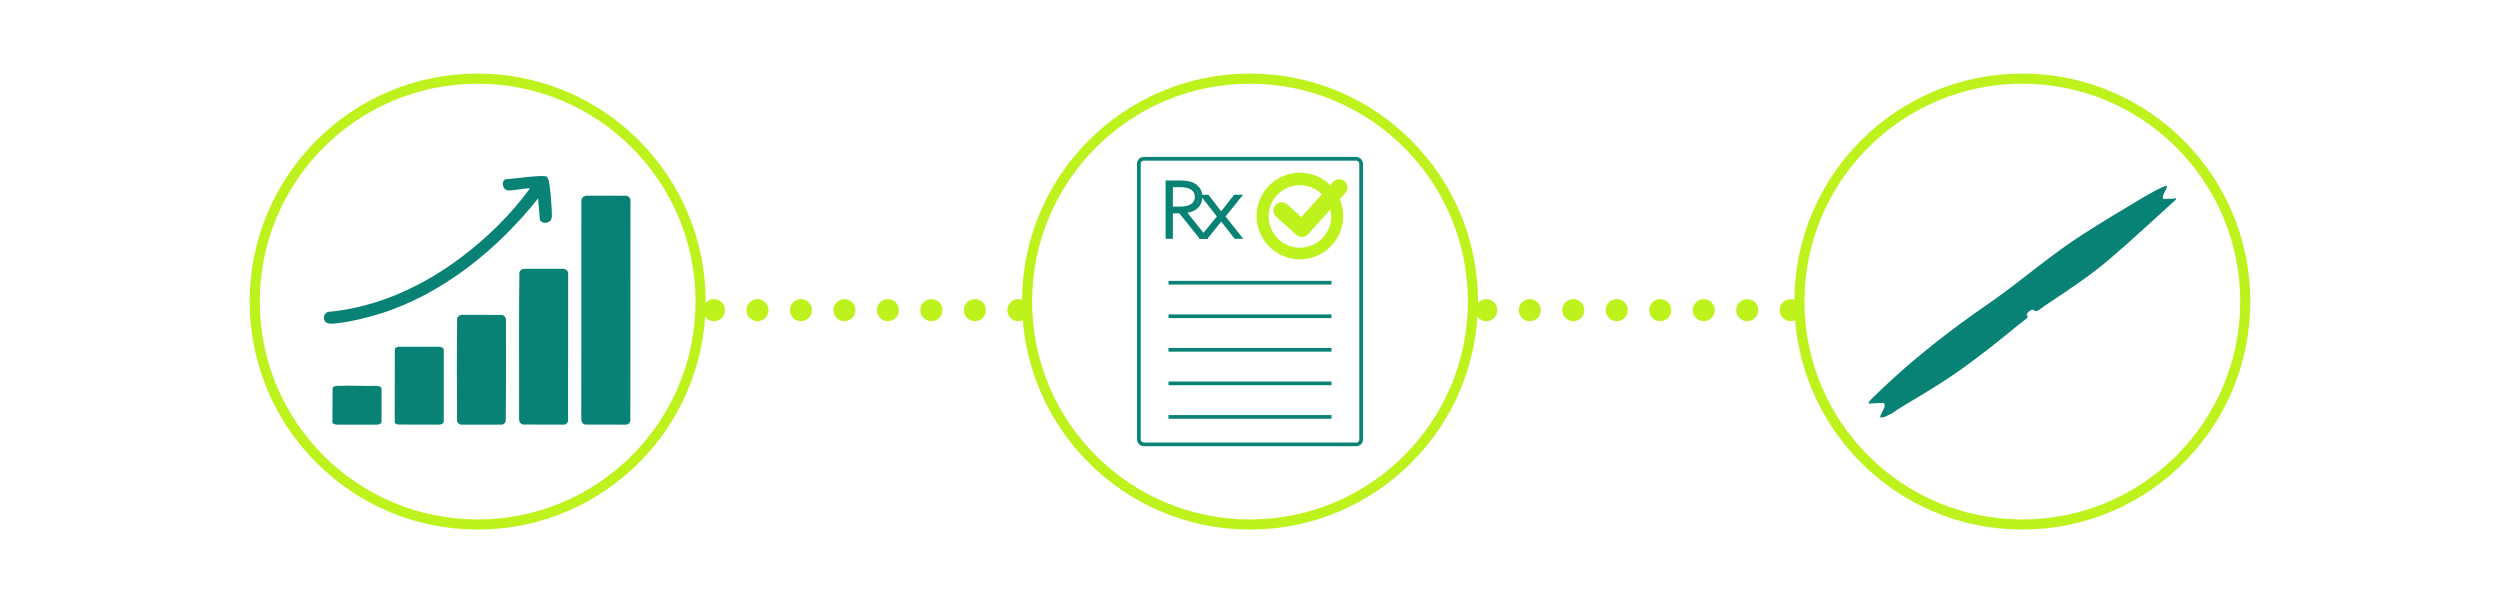 <?xml version="1.0" encoding="UTF-8"?>
<svg id="Layer_1" data-name="Layer 1" xmlns="http://www.w3.org/2000/svg" viewBox="0 0 5425.53 1308.94">
  <defs>
    <style>
      .cls-1 {
        stroke: #098276;
        stroke-width: 8px;
      }

      .cls-1, .cls-2 {
        fill: none;
        stroke-miterlimit: 10;
      }

      .cls-3 {
        fill: #bef21c;
      }

      .cls-2 {
        stroke: #bef21c;
        stroke-width: 22px;
      }

      .cls-4 {
        fill: #098276;
      }
    </style>
  </defs>
  <g>
    <circle class="cls-3" cx="1549.47" cy="673.09" r="23.96"/>
    <circle class="cls-3" cx="1643.83" cy="673.09" r="23.96"/>
    <circle class="cls-3" cx="1738.2" cy="673.09" r="23.96"/>
    <circle class="cls-3" cx="1832.57" cy="673.09" r="23.96"/>
    <circle class="cls-3" cx="1926.94" cy="673.09" r="23.96"/>
    <circle class="cls-3" cx="2021.31" cy="673.09" r="23.96"/>
    <circle class="cls-3" cx="2115.67" cy="673.09" r="23.96"/>
    <circle class="cls-3" cx="2210.04" cy="673.09" r="23.96"/>
  </g>
  <g>
    <circle class="cls-3" cx="3225.61" cy="673.09" r="23.96"/>
    <circle class="cls-3" cx="3319.98" cy="673.09" r="23.96"/>
    <circle class="cls-3" cx="3414.34" cy="673.09" r="23.96"/>
    <circle class="cls-3" cx="3508.71" cy="673.09" r="23.96"/>
    <circle class="cls-3" cx="3603.08" cy="673.09" r="23.96"/>
    <circle class="cls-3" cx="3697.45" cy="673.09" r="23.96"/>
    <circle class="cls-3" cx="3791.82" cy="673.09" r="23.96"/>
    <circle class="cls-3" cx="3886.19" cy="673.09" r="23.96"/>
  </g>
  <g>
    <circle class="cls-2" cx="2712.77" cy="654.47" r="483.82"/>
    <rect class="cls-1" x="2471.61" y="344.62" width="482.32" height="619.7" rx="10.36" ry="10.36"/>
    <g>
      <polygon class="cls-1" points="2618.26 514.28 2650.29 474.49 2681.55 514.28 2689.91 514.28 2654.66 469.73 2684.93 432.15 2684.93 432.15 2689.38 426.62 2680.23 426.62 2650.19 465.24 2620.67 426.62 2612.14 426.62 2616.46 432.15 2616.46 432.15 2645.99 469.87 2609.5 514.28 2618.26 514.28"/>
      <path class="cls-1" d="M2541.41,458.92h19.75l38.4,47.64,6.22,7.72h8.13l-7.43-9.28-37.15-46.41c11.49-.87,19.77-3.59,25.05-8.05,7.16-6.11,10.23-12.1,10.63-21.16.01-.18.03-1.58.02-2.1l-.03-1.86c-.21-8.94-3.28-15.14-10.61-21.4-6.49-5.49-18.17-8.38-33.79-8.38h-26.97v118.64h7.77v-55.36ZM2541.41,402.26h20.46c8.35,0,34.72,1.23,35.16,25.04-.44,23.77-26.81,25-35.16,25h-20.46v-50.04Z"/>
    </g>
    <line class="cls-1" x1="2535.92" y1="613.54" x2="2889.62" y2="613.54"/>
    <line class="cls-1" x1="2535.92" y1="686.35" x2="2889.62" y2="686.35"/>
    <line class="cls-1" x1="2535.92" y1="759.16" x2="2889.62" y2="759.16"/>
    <line class="cls-1" x1="2535.92" y1="831.97" x2="2889.62" y2="831.97"/>
    <line class="cls-1" x1="2535.92" y1="904.78" x2="2889.62" y2="904.78"/>
    <g>
      <path class="cls-3" d="M2821.08,374.8c-51.91,0-94,42.08-94,94s42.08,94,94,94,94-42.08,94-94-42.08-94-94-94ZM2821.08,537.58c-37.48,0-67.87-30.39-67.87-67.87s30.39-67.87,67.87-67.87,67.87,30.38,67.87,67.87-30.39,67.87-67.87,67.87Z"/>
      <path class="cls-3" d="M2918.32,393.55c-7.32-6.62-18.73-6.04-25.34,1.29l-68.95,76.34-30.56-27.6c-7.32-6.62-18.73-6.04-25.34,1.29-6.62,7.32-6.04,18.73,1.29,25.34l43.87,39.63c7.32,6.62,18.73,6.04,25.34-1.29.22-.25.41-.51.62-.76.23-.23.47-.45.69-.69l79.67-88.2c6.62-7.32,6.04-18.73-1.29-25.34Z"/>
    </g>
  </g>
  <g>
    <circle class="cls-2" cx="4388.91" cy="654.47" r="483.82"/>
    <path class="cls-4" d="M4702.84,402.97c.12,8.31-9.24,17.05-9.06,25.15.14,6.19,4.47,3.44,7.97,3.21,5.01-.33,11.12.44,15.88.01,1.42-.13,3.06-1.97,4.98-1.28l-.68,3.4c-48.63,43.78-96.37,88.63-146.28,130.97-44.37,37.63-89.81,66.72-137.83,99.01-4.42,2.97-11.34,8.86-15.73,10.92-6.38,2.99-7.26-2.49-11.66-2.24-3.68.21-11.49,6.59-12.09,10.33-.41,2.53,2.89,3.21,1.89,6.58-.35,1.17-16.58,13.37-19.02,15.36-46.88,38.4-92.12,74.88-142.33,109.12-37.1,25.3-74.48,47.19-112.86,70.25-7.87,4.73-15.37,10.4-23.38,14.88-6.75,3.78-14.53,7.94-22.47,7.39,1.16-8.05,7.01-14.44,9.24-21.92,1.18-3.94,1.88-7.93-2.61-9.87l-31.56,1.69c-.14-.14.53-3.3.72-3.79.78-2.07,19.48-19.78,22.69-22.88,63.32-60.94,132.33-116.09,203.79-167.17,15.15-10.83,30.66-21.17,45.82-31.98,65.05-46.39,124.54-98.38,191.99-141.56,43.83-28.06,89.65-55.7,134.51-82.13,12.52-7.37,26.65-15.46,40.07-20.97,1.18-.48,7.35-3.19,8.03-2.51Z"/>
  </g>
  <g>
    <circle class="cls-2" cx="1036.62" cy="654.47" r="483.82"/>
    <path class="cls-4" d="M1359.03,424.76l-86.98-.13c-5.24.44-9.6,4.28-10.35,9.55l-.16,476.38c.47,5.43,2.94,9.61,8.48,10.88l89.15.13c4.35-.61,7.81-3.5,8.82-7.87l.3-478.58c-.11-5.38-4-9.51-9.26-10.34Z"/>
    <path class="cls-4" d="M1223.51,583.42l-85.9-.13c-5.08.46-9.03,2.71-10.46,7.82-1.34,106.55-.17,213.34-.59,319.98.45,5.21,2.95,8.78,8.06,10.23l89.58.24c4.22-.53,7.49-3.38,8.63-7.5l.26-320.85c-.5-5.64-4.13-8.92-9.57-9.79Z"/>
    <path class="cls-4" d="M953.53,752.5l-86.98-.08c-4.91.3-8.4,1.96-9.72,4.82l-.26,158.68c.25,2.55,3.05,4.65,7.11,5.42l89.99.22c5.74-.45,9.46-3.17,9.43-6.6v-155.93c-.51-3.55-3.59-5.96-9.58-6.52Z"/>
    <path class="cls-4" d="M1089.06,683.44l-87.54-.13c-4.27.65-8.15,2.93-9.43,7.24-.95,74.33-.66,149.02-.14,223.38,1.28,3.96,4.62,7.55,9.02,7.65l88.22-.02c4.02-.36,7.09-3.63,8.36-7.24,1.21-73.57.14-147.41.53-221.09-.49-5.45-3.85-8.6-9.03-9.8Z"/>
    <path class="cls-4" d="M817.45,837.44c-27.21.69-56.84-1.2-83.77-.09-5.46.22-9.88,1.1-11.83,4.07l-.49,74.49c.02,2.97,4.05,5.49,9.62,5.67h87.69c6.08-.46,8.93-2.82,9.43-5.95l-.03-72.31c-.42-3.45-4.38-5.47-10.63-5.88Z"/>
    <path class="cls-4" d="M1101.4,412.95c-10.24-1.3-14.54-18.58-4.78-23.74,12.59-.75,83.94-10.73,89.96-5.91,1.95,1.56,4.41,7.94,4.93,10.65,2.39,12.33,7.44,66.64,5.93,77.46-2.37,17-25.17,13.94-25.96,4.28l-3.7-45.06c-87.26,109.67-206.6,207.22-342.09,249.89-27.67,8.71-61.44,17.09-90.2,20.48-8.93,1.05-25.83,4.53-30.65-4.71-4.15-7.96-1.33-15.24,6.28-19.26,106.87-9.85,205.47-55.1,290.15-118.85,55.64-41.89,107.89-93.04,148.72-149.23-14.14-.87-35.45,5.65-48.6,3.99Z"/>
  </g>
</svg>
